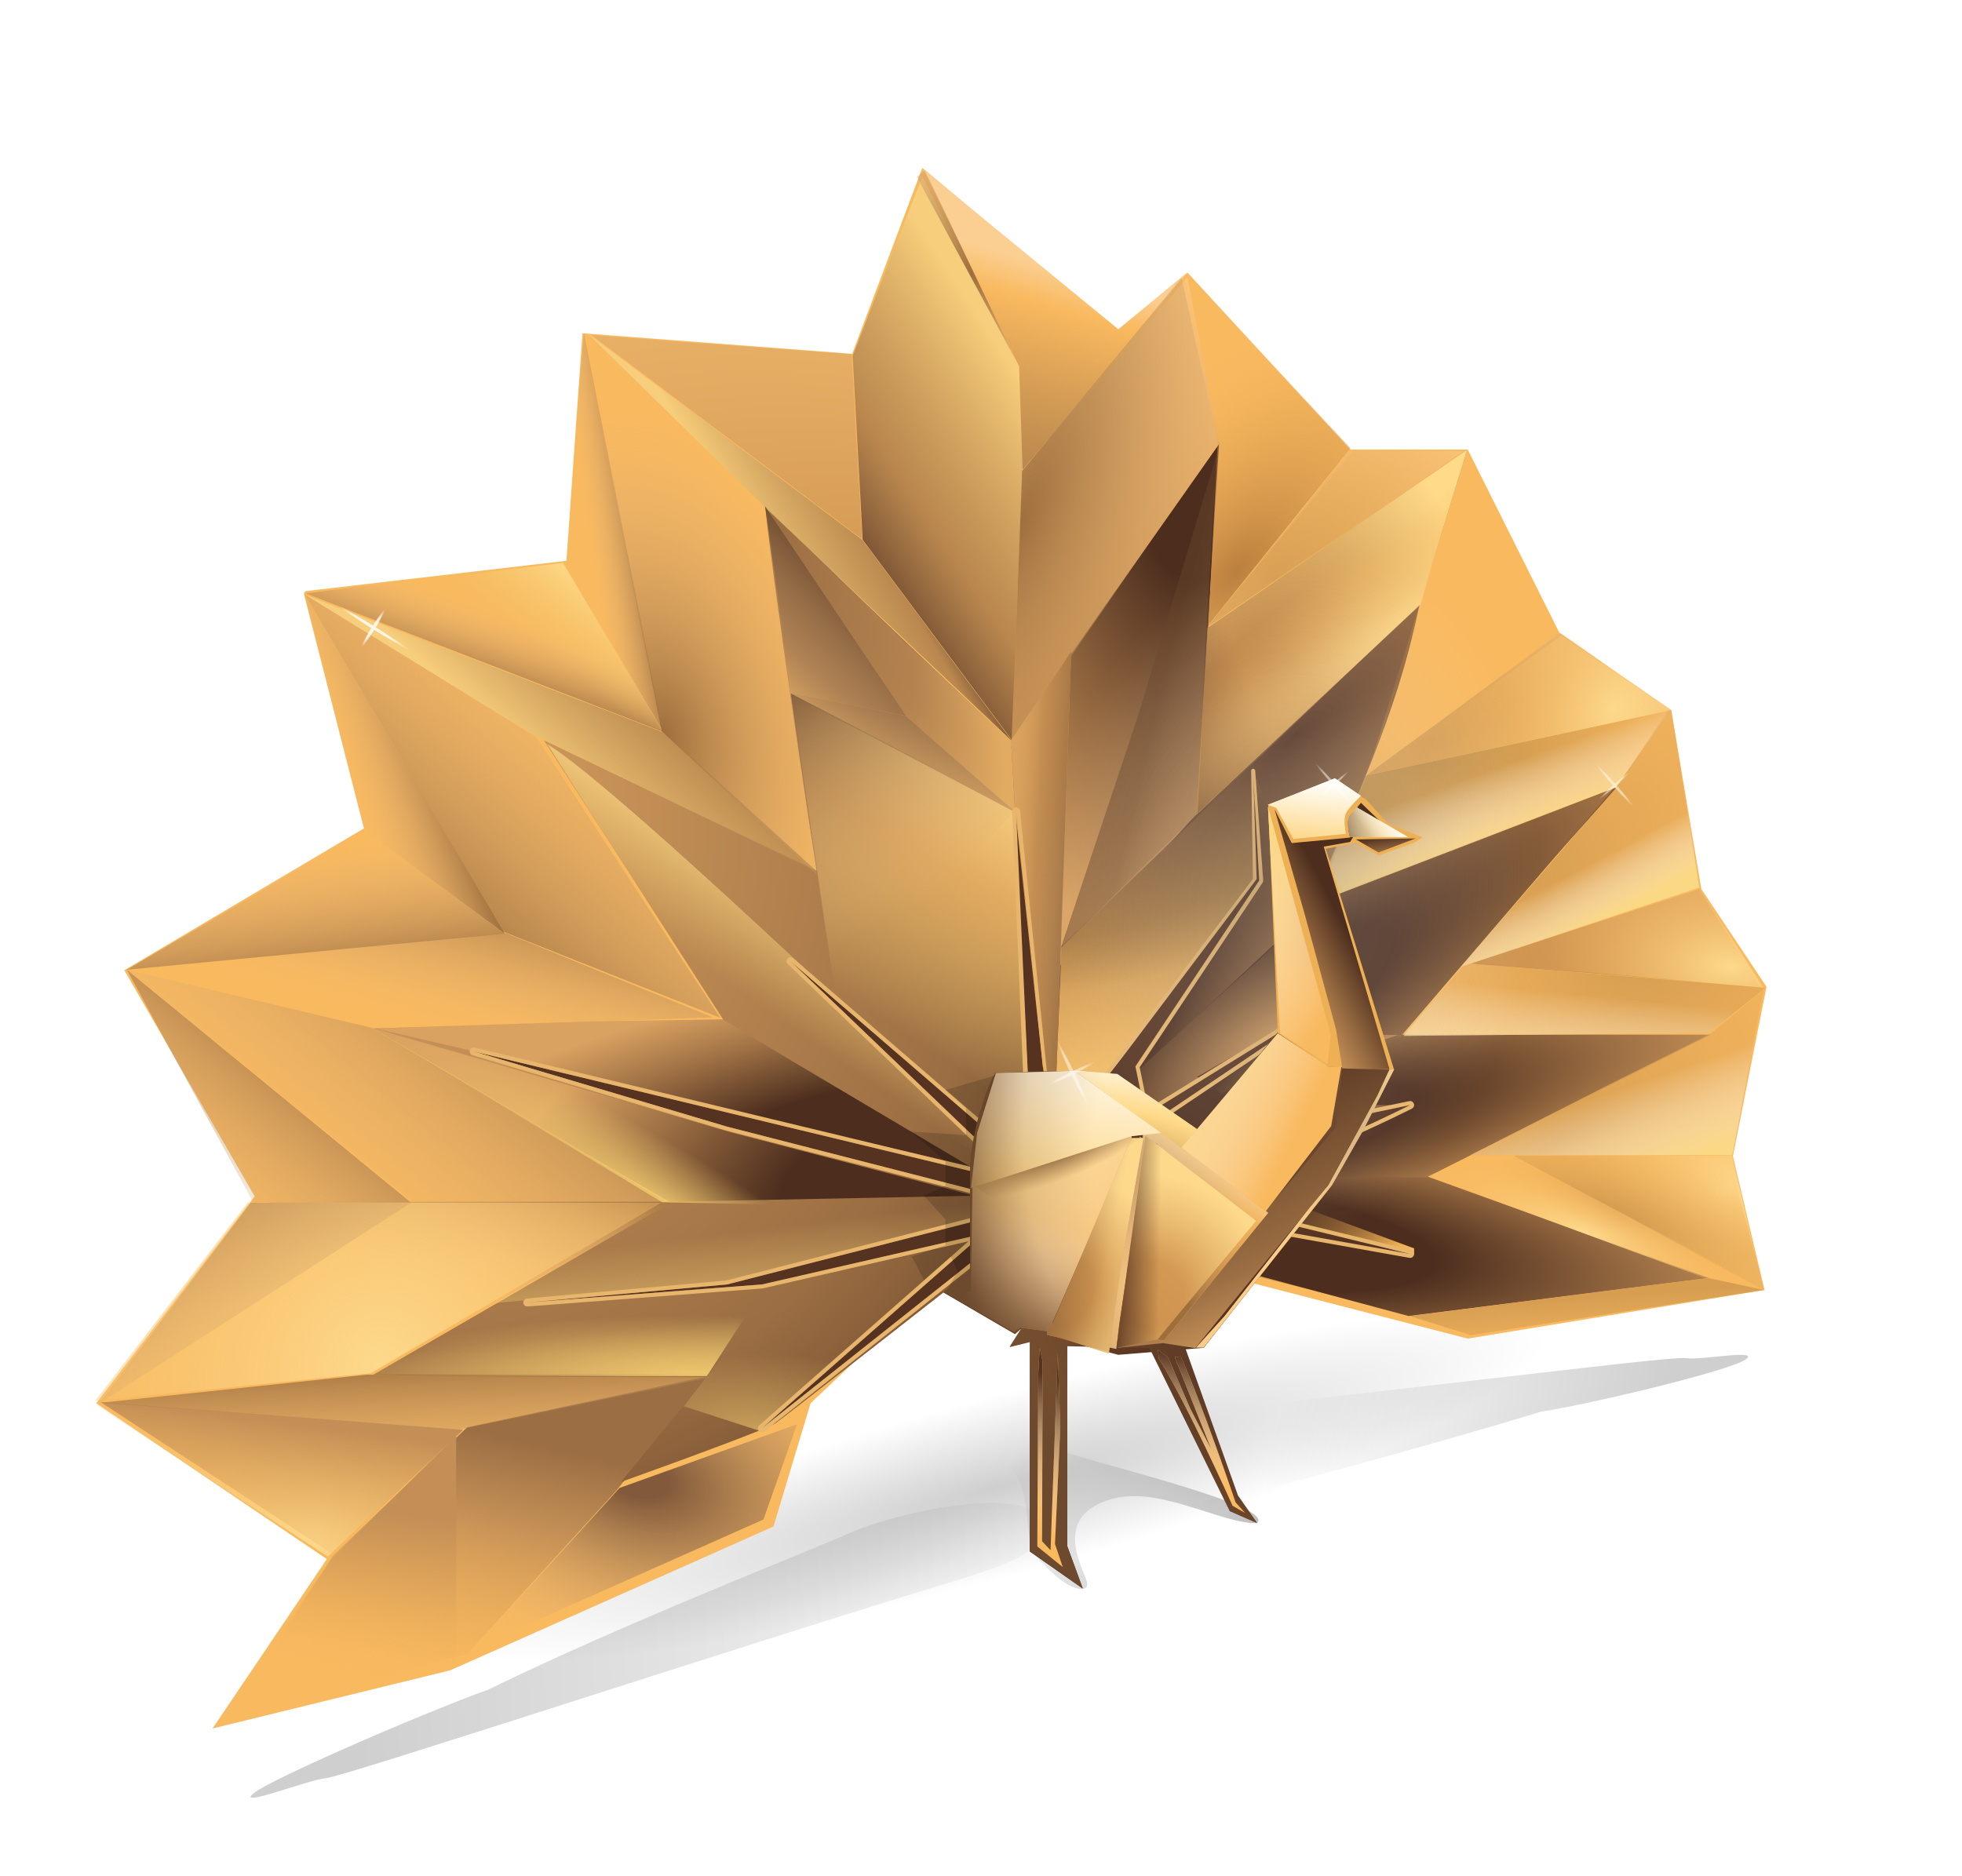 <?xml version="1.0" encoding="utf-8"?>
<svg width="1957" height="1872" viewBox="0 0 1957 1872" fill="none" xmlns="http://www.w3.org/2000/svg">
  <g clip-path="url(#clip0)">
    <g filter="url(#filter0_f)">
      <ellipse cx="969.882" cy="1490.72" rx="844.105" ry="89.033" transform="rotate(-15.415 969.882 1490.72)" fill="url(#paint0_radial)"/>
    </g>
    <g filter="url(#filter1_f)">
      <path d="M1253.5 1519.71C1275.01 1502.93 1091.01 1459.49 1060.75 1448.21C1045 1412 970.5 1409.5 952 1409.5C889.5 1409.5 975 1452.32 1001.5 1462C1030.85 1472.71 1020.75 1535.9 1031.5 1549.5C1060.75 1586.5 1084.5 1591 1084.5 1580.5C1084.5 1570 1046 1516.13 1105.5 1496.5C1154 1480.5 1215.5 1519.71 1253.5 1519.71Z" fill="url(#paint1_diamond)"/>
    </g>
    <g filter="url(#filter2_f)">
      <path d="M325.085 1774.1C307.907 1775.47 235.621 1804.06 252.565 1789.48C269.51 1774.9 428.498 1706.54 486.823 1685.81C625.511 1618.03 806.804 1547.84 846.181 1530.02C895.402 1507.74 1027.11 1480.74 1039.49 1517.9C1049.38 1547.58 997.892 1563.3 948.493 1578.38L948.292 1578.44C721.3 1647.74 342.263 1772.73 325.085 1774.1Z" fill="url(#paint2_linear)"/>
    </g>
    <g filter="url(#filter3_f)">
      <path d="M1681.13 1354.96C1694.87 1357.71 1757.09 1345.26 1740.98 1356.46C1724.86 1367.66 1586.95 1400.79 1537.2 1408.38C1415.32 1445.84 1245.64 1490.12 1211.31 1499.27C1168.4 1510.7 1093.48 1493.21 1071.32 1450.23C1055.81 1420.16 1090.78 1417.89 1132.49 1414.07C1323.9 1396.52 1667.4 1352.22 1681.13 1354.96Z" fill="url(#paint3_linear)"/>
    </g>
    <path d="M1760 1287L1464 1335.5L1091.5 1239.5L1026.5 1193.5L808.5 1400L771.5 1523L449 1666.5L212 1724.5L326 1555.5L96 1400L254 1193.5L124 968L363 826.5L303.351 593.327C302.901 591.567 304.106 589.813 305.911 589.604L565 559.5L581 332.5L850 353L920 167.5L1117 332.5L1184.5 272L1347 448.5H1464L1555.5 631.5L1667 708.5L1697 887L1762 984.5L1728.5 1153.5L1760 1287Z" fill="#F9B95F"/>
    <path d="M502 929.5L304 593L535 735.5L718.5 1015.5L502 929.5Z" fill="url(#paint4_linear)"/>
    <path d="M379.201 1026.5L711 1015L504.701 931C383.867 942.667 140.501 966.4 133.701 968C126.901 969.6 294.534 1007.67 379.201 1026.5Z" fill="url(#paint5_linear)"/>
    <path d="M618 1484.5L795 1421L761.5 1516L472.5 1644.5L618 1484.5Z" fill="url(#paint6_diamond)"/>
    <path d="M229 1714.5L466 1650L614.5 1487.5L660.25 1430.25L706 1373L466 1424L332 1552L229 1714.5Z" fill="url(#paint7_linear)"/>
    <path d="M327 1553L458 1429.5L96.5 1402L327 1553Z" fill="url(#paint8_diamond)"/>
    <path d="M331 1550L462 1426.5L100.5 1399L331 1550Z" fill="url(#paint9_linear)"/>
    <path d="M409.5 1199.5H252.5L126.5 967.5L409.5 1199.5Z" fill="url(#paint10_linear)"/>
    <path d="M126.5 967.5L413 1200H666L371 1025.5L126.5 967.5Z" fill="url(#paint11_linear)"/>
    <path d="M113 1393L269.5 1199H679L379 1370.5L113 1393Z" fill="url(#paint12_linear)"/>
    <path d="M1082.5 618L1214.5 442.5L1196 812L1417.5 598L1316.5 897L1613.5 785L1391.5 1032.5H1704L1423 1174.5L1704 1275L1401.5 1310L1176 1254.5C1131.56 1219.57 1043.77 1151.81 1042.49 1155.75C1042.55 1156.14 1042.56 1156.23 1042.5 1156C1042.47 1155.9 1042.47 1155.81 1042.49 1155.75C1040.85 1145.26 997.674 917.316 975.5 800.5L1082.5 618Z" fill="url(#paint13_radial)"/>
    <path d="M773.5 1420C781.5 1414.4 949.5 1283 1032.5 1218L1007 738.5C926.333 663.333 768 510.6 764 505C760 499.4 795 744.667 814.5 868.5L542.5 738.5L721.5 1017.5L372.5 1026L669.5 1199.5L372.5 1371.5C476.5 1374.33 705 1374 705 1374C705 1374 654 1436 619.5 1478.5C667.5 1461.33 765.5 1425.6 773.5 1420Z" fill="url(#paint14_diamond)"/>
    <path d="M1405 1313L1176 1251.5L1159 1173H1421.5L1704 1275L1405 1313Z" fill="url(#paint15_diamond)"/>
    <path d="M1423 1174.5L1156 1174.5L1141 1102.5L1393 1032.27L1706.37 1032.27L1423 1174.5Z" fill="url(#paint16_diamond)"/>
    <path d="M1397 1034.23L1137.5 1116L1122.5 1057.5L1313 900.5L1609.5 787L1397 1034.23Z" fill="url(#paint17_diamond)"/>
    <path d="M1312.5 903L1040.5 1158L1040.5 950.5L1186.57 819.3L1416.5 601L1369.5 754L1312.5 903Z" fill="url(#paint18_diamond)"/>
    <path d="M1193 812.5L1023 1001.5L1017.5 885.5L1008.5 737L1216 442L1193 812.5Z" fill="url(#paint19_diamond)"/>
    <path d="M1136 1067L1148 1118L1346 986.5L1283.86 953.5L1311.5 902L1283.86 932L1209.93 999.5L1136 1067Z" fill="url(#paint20_diamond)"/>
    <path d="M1194 1074.5L1218 1090.5L1395 1032.5H1321L1349.5 984.5L1194 1074.5Z" fill="url(#paint21_diamond)"/>
    <path d="M1149 1124.5V1152.5L1409.5 1102.5H1305L1220 1094.5L1149 1124.5Z" fill="url(#paint22_diamond)"/>
    <path d="M1234 1207L1410.5 1252V1245.5L1220 1175L1162 1189L1234 1207Z" fill="url(#paint23_radial)"/>
    <path d="M1009.5 740.5L912.5 707.5L982 809L1009.5 740.5Z" fill="url(#paint24_linear)"/>
    <path d="M896.5 635L764 505.5L788.5 692.5L1012.5 810L1008.5 739.5L896.5 635Z" fill="url(#paint25_diamond)"/>
    <path d="M1018.5 471L1184.5 271.5L1115.5 328.5L921 169L1016.5 366L1018.5 471Z" fill="url(#paint26_linear)"/>
    <path d="M528 731L815.5 870L662.5 731L305.5 594L528 731Z" fill="url(#paint27_linear)"/>
    <path d="M661 729.5L582.5 332.5L562 559L661 729.5Z" fill="url(#paint28_linear)"/>
    <path d="M562.5 559.5L305 592L661 730L562.5 559.5Z" fill="url(#paint29_linear)"/>
    <path d="M1251.5 876.5V761L1059 944.5L1050.5 1141L1113.5 1062.5L1251.5 876.5Z" fill="url(#paint30_radial)"/>
    <path d="M1460 450L1204.5 625.5L1346 450H1460Z" fill="url(#paint31_radial)"/>
    <path d="M1020 468.5L1184.5 276.5L1216 443L1008.5 737.5L1020 468.5Z" fill="url(#paint32_radial)"/>
    <path d="M860 538L590.5 334.5L849.5 353.5L860 538Z" fill="url(#paint33_radial)"/>
    <path d="M1360.5 775.5L1555.5 631.5L1665.5 708.5L1360.5 775.5Z" fill="url(#paint34_radial)"/>
    <path d="M1466 961.5L1695 887L1755.5 984.5L1466 961.5Z" fill="url(#paint35_radial)"/>
    <path d="M920 176L850.5 355L860.5 538.5L1009 738L1020 468L1016.5 365.5L920 176Z" fill="url(#paint36_linear)"/>
    <path d="M789.5 693L1012.5 810L1029.5 1180L994.5 1154.5L833.5 994.5L789.5 693Z" fill="url(#paint37_linear)"/>
    <path d="M561.5 561.5L306.5 593L661 729L561.5 561.5Z" fill="url(#paint38_linear)"/>
    <path d="M364 828.5L503.5 931.5L126.5 967.5L364 828.5Z" fill="url(#paint39_linear)"/>
    <path d="M364 828.5L503.5 931.5L304 593.5L364 828.5Z" fill="url(#paint40_linear)"/>
    <path d="M763.5 512.5L582 338L660 729.5L814.5 872.5L763.5 512.5Z" fill="url(#paint41_diamond)"/>
    <path d="M546 742.5C600.333 775.833 783.5 948.8 787.5 952C862.333 1022.83 1007.3 1169.2 1008.5 1172C1009.7 1174.8 876.333 1142.17 809.5 1125.5L722.5 1021.5L546 742.5Z" fill="url(#paint42_linear)"/>
    <path d="M1019.5 470L1178.5 277L1215 442.5L1009.5 740L1019.5 470Z" fill="url(#paint43_diamond)"/>
    <path d="M1474.5 960L1694 884L1759 985.5L1474.5 960Z" fill="url(#paint44_diamond)"/>
    <path d="M1512 1153H1727.5L1759 1286.5L1512 1153Z" fill="url(#paint45_diamond)"/>
    <path d="M1509.5 1153H1724L1760 1287.5L1509.5 1153Z" fill="url(#paint46_diamond)"/>
    <path d="M1462.5 449.5L1205.5 624.5L1350 449.5L1462.5 449.5Z" fill="url(#paint47_diamond)"/>
    <path d="M1347.03 447L1205.5 623.5L1214.53 441L1185.03 273L1347.03 447Z" fill="url(#paint48_diamond)"/>
    <path d="M1362.5 774.5L1557.5 634L1667 708.5L1362.5 774.5Z" fill="url(#paint49_diamond)"/>
    <path d="M1362.5 774.5L1557.5 631.5L1666.5 708L1362.5 774.5Z" fill="url(#paint50_diamond)"/>
    <path d="M1363.21 774.111L1306.71 902.872L1612 786L1666 709L1363.21 774.111Z" fill="url(#paint51_diamond)"/>
    <path d="M764.5 507.5L585.5 332L860.5 539L1010 740L764.5 507.5Z" fill="url(#paint52_linear)"/>
    <path d="M1362 774.5L1308.5 902L1612 785.5L1666.5 708.5L1362 774.5Z" fill="url(#paint53_diamond)"/>
    <path d="M1362 774.5L1308.5 902L1612 785.5L1666.5 708.5L1362 774.5Z" fill="url(#paint54_linear)"/>
    <path d="M1204.5 626.5L1194.5 811.5L1416 603L1463.5 448.5L1204.5 626.5Z" fill="#BA7E3D"/>
    <path d="M1204.5 626.5L1194.5 811.5L1416 603L1463.5 448.5L1204.5 626.5Z" fill="url(#paint55_radial)"/>
    <path d="M1204.5 626.5L1194.5 811.5L1416 603L1463.5 448.5L1204.5 626.5Z" fill="url(#paint56_linear)"/>
    <path d="M1012.5 358L914.5 176.5L922.5 170L1012.5 358Z" fill="url(#paint57_diamond)"/>
    <path d="M95 1397.5L247 1200H659.5L370 1370L95 1397.5Z" fill="url(#paint58_diamond)"/>
    <path d="M750.5 1301H594.5H493L373 1371H706.5L750.5 1301Z" fill="url(#paint59_linear)"/>
    <path d="M791.5 1059.5L967 1163.5L374 1026L590.5 1019L721 1017L791.5 1059.5Z" fill="url(#paint60_diamond)"/>
    <path d="M972 1193L730 1130L373 1026L577.5 1147L667.5 1199L972 1193Z" fill="url(#paint61_diamond)"/>
    <path d="M966.5 1205.5V1193L373 1026L660.5 1199.5L966.5 1205.5Z" fill="url(#paint62_radial)"/>
    <path d="M762 1285.5L488 1305.5L371 1372.86L592.814 1372.87L705 1372.87L762 1285.5Z" fill="url(#paint63_radial)"/>
    <path d="M842.501 1347L755.5 1308.5L682.001 1403L757.5 1427.5L842.501 1347Z" fill="url(#paint64_radial)"/>
    <path d="M100.5 1399.5L456.5 1426.5L711.5 1373.5L366 1371.5L100.5 1399.5Z" fill="url(#paint65_linear)"/>
    <path d="M729 1278.5L1013 1205.5L810 1175.5L675 1192L494 1300L729 1278.5Z" fill="url(#paint66_linear)"/>
    <path d="M1513.5 1155.5L1426.5 1173.5L1703 1275.5L1754 1284.5L1513.5 1155.5Z" fill="url(#paint67_diamond)"/>
    <path d="M1511 1154L1422.5 1172.5L1699 1274.5L1757.5 1284L1511 1154Z" fill="url(#paint68_diamond)"/>
    <path d="M1461.5 961L1400 1033.5L1704.5 1030.5L1761 985.5L1461.5 961Z" fill="url(#paint69_diamond)"/>
    <path d="M1461.5 961L1400 1033.5L1704.5 1030.5L1761 985.5L1461.5 961Z" fill="url(#paint70_linear)"/>
    <path d="M1406.5 1313.08L1467 1332.08L1759.5 1287L1703.5 1275L1406.5 1313.08Z" fill="url(#paint71_linear)"/>
    <path d="M1728 1152.52L1759 987.5L1706.5 1031.12L1603 1083.12L1466.5 1152.52L1728 1152.52Z" fill="url(#paint72_diamond)"/>
    <path d="M1728 1152.52L1759 987.5L1706.5 1031.12L1603 1083.12L1466.5 1152.52L1728 1152.52Z" fill="url(#paint73_linear)"/>
    <path d="M1249.5 876.5L1249 767.5L1310 905C1353.04 787.64 1389.88 726.301 1416 603L1058 944.5L1052 1140.5L1154 1009L1249.5 876.5Z" fill="url(#paint74_radial)"/>
    <path d="M1695 885.5L1667 708.5L1664 709L1612.5 785L1457.5 964.5L1695 885.5Z" fill="url(#paint75_diamond)"/>
    <path d="M1695 885.5L1667 708.5L1664 709L1612.5 785L1457.5 964.5L1695 885.5Z" fill="url(#paint76_linear)"/>
    <path d="M410 1200H250L98.5 1400.5L410 1200Z" fill="url(#paint77_linear)"/>
    <path d="M788.5 691.5L1013 810.5L903.5 714.5L788.5 691.5Z" fill="url(#paint78_linear)"/>
    <path d="M903.5 714L790 691.5L763 505L864 655.5L903.5 714Z" fill="url(#paint79_linear)"/>
    <path d="M455 1432.5V1657L215 1722L331.5 1554.5L455 1432.5Z" fill="url(#paint80_linear)"/>
    <path d="M789 692L1013 808.5L832.5 993.5L789 692Z" fill="url(#paint81_linear)"/>
    <path d="M1008.5 738.5L1012.5 808L1051 1147L1068.5 650L1008.5 738.5Z" fill="#DAA261"/>
    <path d="M1008.5 738.5L1012.5 808L1051 1147L1068.5 650L1008.5 738.5Z" fill="url(#paint82_linear)"/>
    <path d="M1204.5 626.5L1193.5 812.5L1417 603L1461.5 450.5L1204.5 626.5Z" fill="url(#paint83_diamond)"/>
    <path d="M1135.5 713L1214 452.5L1192 814L1058 946L1135.5 713Z" fill="url(#paint84_linear)" fill-opacity="0.5"/>
    <path d="M1406.5 1251L1154 1206L1067.5 1181L760 1425L980.5 1231L760 1281.5L526 1299.5L725 1281.5L1020.5 1206L980.5 1189.5L725 1124L472.5 1049L1020.5 1181L788.5 959L1029.5 1167L1012.5 808L1049 1146L1124 1049L1253 876.5L1249 766.5L1256 878.5L1132.5 1064L1142.5 1112.5L1348 985.5L1142.5 1124V1157.5L1406.5 1102.5C1384.17 1113.67 1333.2 1138 1308 1146C1282.8 1154 1194.83 1178.33 1154 1189.5L1406.5 1251Z" fill="#563320"/>
    <path fill-rule="evenodd" clip-rule="evenodd" d="M1153.3 1209.94C1153.16 1209.91 1153.02 1209.88 1152.89 1209.84L1068.37 1185.42L762.487 1428.13C760.788 1429.48 758.323 1429.23 756.932 1427.57C755.54 1425.9 755.73 1423.43 757.359 1422L966.009 1238.42L760.894 1285.4C760.793 1285.42 760.691 1285.44 760.588 1285.46C760.495 1285.47 760.401 1285.48 760.308 1285.49L526.361 1303.48L526.308 1303.49C524.116 1303.66 522.198 1302.02 522.015 1299.83C521.831 1297.64 523.451 1295.71 525.641 1295.52L525.694 1295.51L724.321 1277.55L1007.84 1205.11L979.235 1193.31L724.008 1127.87C723.959 1127.86 723.91 1127.85 723.862 1127.83L471.362 1052.83C469.283 1052.22 468.075 1050.06 468.638 1047.96C469.201 1045.87 471.33 1044.6 473.438 1045.11L1007.02 1173.64L785.735 961.89C784.168 960.391 784.082 957.915 785.541 956.31C787 954.705 789.472 954.555 791.114 955.972L1024.1 1157.06L1009.54 810.043C1009.24 807.904 1010.7 805.919 1012.83 805.557C1014.96 805.195 1016.99 806.587 1017.42 808.702L1051.18 1136.64L1120.77 1046.64L1249.74 877.016L1248 769C1248.29 766.917 1249.74 767 1249.74 767C1249.74 767 1252 766.897 1252 769L1260 878.5C1260 879.289 1259.77 880.06 1259.33 880.717L1136.76 1064.83L1145.26 1106.09L1345.9 982.098C1347.75 980.952 1350.18 981.5 1351.36 983.331C1352.54 985.161 1352.04 987.6 1350.24 988.817L1146.5 1126.13V1152.58L1405.69 1098.58C1407.65 1098.17 1409.62 1099.29 1410.28 1101.19C1410.94 1103.09 1410.09 1105.18 1408.29 1106.08C1386.01 1117.22 1334.76 1141.7 1309.21 1149.81C1286.68 1156.97 1214.33 1177.08 1169.96 1189.27L1407.45 1247.11C1409.55 1247.62 1410.86 1249.71 1410.41 1251.82C1409.97 1253.94 1407.93 1255.32 1405.8 1254.94L1153.3 1209.94ZM1154 1189.5C1156.49 1188.82 1159.15 1188.09 1161.96 1187.32C1205.31 1175.43 1284.33 1153.51 1308 1146C1328.69 1139.43 1366.75 1121.85 1392.07 1109.59C1397.59 1106.92 1402.5 1104.5 1406.5 1102.5L1142.5 1157.5V1124L1348 985.5L1142.5 1112.5L1132.5 1064L1256 878.5L1250 771.5L1253.46 877.016L1124 1049L1049 1146L1013.5 809.5L1029.5 1167L788.501 959L1020.5 1181L472.501 1049L725.001 1124L980.501 1189.5L1020.5 1206L725.001 1281.5L526.001 1299.5L760.001 1281.5L980.501 1231L760.001 1425L1067.5 1181L1154 1206L1406.5 1251L1154 1189.5Z" fill="#E7B56B"/>
    <ellipse cx="1279.08" cy="898.176" rx="251" ry="351.5" transform="rotate(9.22 1279.08 898.176)" fill="url(#paint85_radial)" fill-opacity="0.33"/>
    <path d="M967.586 1172C967.747 1121.24 991 1073 991 1073C1015.04 1067.11 1113.08 1067.02 1122.33 1076.33C1142.58 1096.69 1019.94 1287.22 1020.12 1323.92L1012.45 1331.1L941 1289.5L967.586 1268.5C967.586 1268.5 967.517 1193.56 967.586 1172Z" fill="#563320"/>
    <path d="M992.457 1070.59L1114 1071L1277 1186.5L1330.37 1179.73L1200.65 1344.7L1115.46 1351.68L1009.01 1323.6L986.509 1297.25L970.425 1172.77L992.457 1070.59Z" fill="#563320"/>
    <path d="M1167.87 1160.07L1274.78 1029.45L1390.5 1067L1329.6 1177.88L1194.67 1336.09L1182.36 1345.2L1234.8 1492.06L1254.01 1519.65L1226.68 1507.71L1146.55 1345L1064.59 1343.09L1064.59 1543L1080 1585L1027.18 1548L1027.18 1338.97L1007.14 1343.95L1141.02 1131.25L1167.87 1160.07Z" fill="url(#paint86_linear)"/>
    <path d="M1375 853.5L1410.85 840.695L1418.94 835.45L1384.79 822.073L1362.49 797.574L1330 778.083L1264.94 802.747L1274.49 1030.57L1323.94 1063.87L1390.53 1067.22L1322.43 846.873L1352.5 840.695L1375 853.5Z" fill="#EEB054"/>
    <path d="M1288.42 841.139L1346.76 835.627C1346.76 835.627 1341.42 818.948 1347.43 812.459C1353.44 805.97 1357.5 801.003 1357.5 801.003L1384.15 826.637L1351.71 819.647L1351.9 831.167L1346.76 840L1320.36 844.656L1385.97 1066.72L1339 1066.72L1332.61 1027.03L1301.38 912.19L1271.35 807.432L1288.42 841.139Z" fill="url(#paint87_linear)"/>
    <path d="M1375 850.5L1352.5 837.5L1412 836.5L1375 850.5Z" fill="url(#paint88_linear)"/>
    <path d="M1404.37 835.086L1346.69 835.085C1346.69 835.085 1344.53 826.728 1344.07 820.747C1343.6 814.765 1353.4 805.472 1353.4 805.472L1404.37 835.086Z" fill="#FDD98C"/>
    <path d="M1404.37 835.086L1346.69 835.085C1346.69 835.085 1344.53 826.728 1344.07 820.747C1343.6 814.765 1353.4 805.472 1353.4 805.472L1404.37 835.086Z" fill="url(#paint89_radial)"/>
    <path d="M1404.37 835.086L1346.69 835.085C1346.69 835.085 1344.53 826.728 1344.07 820.747C1343.6 814.765 1353.4 805.472 1353.4 805.472L1404.37 835.086Z" fill="url(#paint90_linear)"/>
    <path d="M1324.15 1061.9L1276.77 1030.83L1264.72 804.713L1327.4 1032.42L1324.15 1061.9Z" fill="#F9B95F"/>
    <path d="M1324.15 1061.9L1276.77 1030.83L1264.72 804.713L1327.4 1032.42L1324.15 1061.9Z" fill="url(#paint91_diamond)"/>
    <path d="M1324.15 1061.9L1276.77 1030.83L1264.72 804.713L1327.4 1032.42L1324.15 1061.9Z" fill="url(#paint92_linear)"/>
    <path d="M1342.51 811.288C1345.71 804.968 1357.5 794 1357.5 794L1331.5 776.5L1264.5 803L1273 806L1290 837L1342.43 831.926C1342.43 831.926 1339.31 817.608 1342.51 811.288Z" fill="#FDD98C"/>
    <path d="M1342.51 811.288C1345.71 804.968 1357.5 794 1357.5 794L1331.5 776.5L1264.5 803L1273 806L1290 837L1342.43 831.926C1342.43 831.926 1339.31 817.608 1342.51 811.288Z" fill="url(#paint93_linear)"/>
    <path d="M908.499 1129L963.5 1132.5L963.5 1105.5L943 1087.5L996 1072C993 1115.17 986 1207.3 982 1230.5C978 1253.7 1002.67 1305.5 1015.5 1328.5L943 1290L955 1268.5L948.5 1253.5L921.5 1277L909.499 1253.5L943 1242.5L943 1216.5L921.5 1193L943 1183L943 1158.5L908.499 1129Z" fill="black" fill-opacity="0.16"/>
    <path d="M1049.93 1318.8L1127.99 1140.94L1128.91 1132.65L970 1185L968.5 1288.5L943 1288.5L1011.5 1328.76L1017 1324.5L1048.83 1328.76L1049.93 1318.8Z" fill="#F9B95F"/>
    <path d="M1049.93 1318.8L1127.99 1140.94L1128.91 1132.65L970 1185L968.5 1288.5L943 1288.5L1011.5 1328.76L1017 1324.5L1048.83 1328.76L1049.93 1318.8Z" fill="url(#paint94_linear)"/>
    <path d="M1049.93 1318.8L1127.99 1140.94L1128.91 1132.65L970 1185L968.5 1288.5L943 1288.5L1011.5 1328.76L1017 1324.5L1048.83 1328.76L1049.93 1318.8Z" fill="url(#paint95_linear)"/>
    <path d="M1387.52 1067.89L1339 1065.91L1332.51 1124.83L1154 1336.5L1112.5 1345.01L1160 1340L1192.22 1345.01L1324.5 1182.5L1387.52 1067.89Z" fill="url(#paint96_linear)"/>
    <path d="M1161 1337.5L1265 1210L1159 1130L1140 1130L1140 1140.5L1153 1140.5L1196.5 1181L1250.5 1218.5L1154.5 1336.5L1161 1337.5Z" fill="#F9B95F"/>
    <path d="M1161 1337.5L1265 1210L1159 1130L1140 1130L1140 1140.5L1153 1140.5L1196.5 1181L1250.5 1218.5L1154.5 1336.5L1161 1337.5Z" fill="url(#paint97_linear)"/>
    <path d="M1161 1337.5L1265 1210L1159 1130L1140 1130L1140 1140.5L1153 1140.5L1196.5 1181L1250.5 1218.5L1154.5 1336.5L1161 1337.5Z" fill="url(#paint98_linear)"/>
    <path d="M1114.43 1071.43L1193.93 1126.37L1201.18 1131.37L1184.54 1149.69L1071 1068L1114.43 1071.43Z" fill="url(#paint99_radial)"/>
    <path d="M1116.29 1321.31L1143.91 1141.26L1136.94 1133.77L1107.99 1317.04L1090.09 1319.73L1044.55 1324.01L1044.55 1332.01L1113.59 1345.83L1116.29 1321.31Z" fill="#F9B95F"/>
    <path d="M1116.29 1321.31L1143.91 1141.26L1136.94 1133.77L1107.99 1317.04L1090.09 1319.73L1044.55 1324.01L1044.55 1332.01L1113.59 1345.83L1116.29 1321.31Z" fill="url(#paint100_diamond)"/>
    <path d="M1116.29 1321.31L1143.91 1141.26L1136.94 1133.77L1107.99 1317.04L1090.09 1319.73L1044.55 1324.01L1044.55 1332.01L1113.59 1345.83L1116.29 1321.31Z" fill="url(#paint101_linear)"/>
    <g filter="url(#filter4_d)">
      <path d="M1045 1328L1128.5 1131.5L1140.5 1131.5L1120 1248.5C1116.64 1267.17 1106 1346.5 1106 1346.5C1106 1346.5 1050.23 1327.74 1045 1328Z" fill="url(#paint102_radial)"/>
      <path d="M1045 1328L1128.5 1131.5L1140.5 1131.5L1120 1248.5C1116.64 1267.17 1106 1346.5 1106 1346.5C1106 1346.5 1050.23 1327.74 1045 1328Z" fill="url(#paint103_radial)"/>
      <path d="M1045 1328L1128.5 1131.5L1140.5 1131.5L1120 1248.5C1116.64 1267.17 1106 1346.5 1106 1346.5C1106 1346.5 1050.23 1327.74 1045 1328Z" fill="url(#paint104_linear)"/>
    </g>
    <path d="M1390.5 1067L1386 1067L1374 1093L1325 1182.5L1305.5 1206L1221.5 1313L1193 1344.5L1200.5 1344.5L1328.5 1182.5L1359.5 1128L1390.5 1067Z" fill="#F9B95F"/>
    <path d="M1390.5 1067L1386 1067L1374 1093L1325 1182.5L1305.5 1206L1221.5 1313L1193 1344.5L1200.5 1344.5L1328.5 1182.5L1359.5 1128L1390.5 1067Z" fill="url(#paint105_diamond)"/>
    <path d="M1390.5 1067L1386 1067L1374 1093L1325 1182.5L1305.5 1206L1221.5 1313L1193 1344.5L1200.5 1344.5L1328.5 1182.5L1359.5 1128L1390.5 1067Z" fill="url(#paint106_linear)"/>
    <path d="M1125.51 1128.07L973.089 1183.98L990.291 1195.96C1009.89 1195.03 1055.15 1184.66 1080.27 1176C1105.4 1167.35 1133.12 1148.49 1145 1141.5L1158.86 1135.1L1145 1123.5L1125.51 1128.07Z" fill="url(#paint107_radial)"/>
    <path d="M1325 1064L1274.5 1031L1178.5 1145L1262.5 1208.5L1327.79 1123.47L1338 1064L1325 1064Z" fill="#F9B95F"/>
    <path d="M1325 1064L1274.5 1031L1178.5 1145L1262.5 1208.5L1327.79 1123.47L1338 1064L1325 1064Z" fill="url(#paint108_linear)"/>
    <path d="M1071.78 1068.45L993.42 1070.7L974.678 1130.27L968.5 1185.5L1128.24 1133.61L1158.15 1130.27L1071.78 1068.45Z" fill="#FDD98C"/>
    <path d="M1071.78 1068.45L993.42 1070.7L974.678 1130.27L968.5 1185.5L1128.24 1133.61L1158.15 1130.27L1071.78 1068.45Z" fill="url(#paint109_linear)"/>
    <path d="M1018.39 1325.63L1017.94 1325.51L1012.45 1330.65L940.999 1289.05L967.585 1268.05C967.585 1268.05 967.516 1193.11 967.585 1171.55C967.746 1120.8 990.999 1072.55 990.999 1072.55C991.315 1072.48 991.644 1072.4 991.986 1072.32L992.456 1070.14L1007.46 1070.19C1032.86 1067.89 1074.64 1067.75 1100.4 1070.51L1114 1070.55L1118.74 1073.92C1120.41 1074.52 1121.63 1075.17 1122.33 1075.88C1122.69 1076.24 1123.01 1076.66 1123.28 1077.13L1194.24 1127.41L1274.78 1029L1390.5 1066.55L1329.59 1177.43L1327.73 1179.62L1330.37 1179.28L1200.65 1344.26L1182.7 1345.73L1234.79 1491.61L1254.01 1519.2L1226.68 1507.26L1148.52 1348.52L1115.46 1351.23L1084.68 1343.11L1064.59 1342.65L1064.59 1542.55L1080 1584.55L1027.18 1547.55L1027.18 1338.53L1007.14 1343.5L1018.39 1325.63Z" fill="url(#paint110_radial)"/>
    <path d="M1165.2 1354.44L1155.06 1346.68L1155.73 1355.18C1184.43 1401.28 1229.43 1502.35 1229.43 1502.35L1242 1509.5L1232.5 1499C1232.5 1499 1196.15 1392.47 1177.66 1353.47L1171.68 1353.93L1208 1445.5L1187.23 1405.34L1165.2 1354.44Z" fill="#F9B95F"/>
    <path d="M1165.2 1354.44L1155.06 1346.68L1155.73 1355.18C1184.43 1401.28 1229.43 1502.35 1229.43 1502.35L1242 1509.5L1232.5 1499C1232.5 1499 1196.15 1392.47 1177.66 1353.47L1171.68 1353.93L1208 1445.5L1187.23 1405.34L1165.2 1354.44Z" fill="url(#paint111_linear)"/>
    <path d="M1035.64 1370.29L1034.65 1542.87L1060.08 1563.48L1052.31 1540.41L1057.62 1423.78L1055.1 1349.71L1047.88 1546.65L1039.44 1537.71L1039.94 1357.99L1037 1344.69L1035.64 1370.29Z" fill="#F9B95F"/>
    <path d="M1035.64 1370.29L1034.65 1542.87L1060.08 1563.48L1052.31 1540.41L1057.62 1423.78L1055.1 1349.71L1047.88 1546.65L1039.44 1537.71L1039.94 1357.99L1037 1344.69L1035.64 1370.29Z" fill="url(#paint112_linear)"/>
    <path d="M1253 1218L1152.5 1140.5L1142.5 1133.5L1113.5 1345L1154.15 1336.62L1253 1218Z" fill="url(#paint113_radial)"/>
    <path d="M1253 1218L1152.5 1140.5L1142.5 1133.5L1113.5 1345L1154.15 1336.62L1253 1218Z" fill="url(#paint114_radial)"/>
    <path d="M1253 1218L1152.5 1140.5L1142.5 1133.5L1113.5 1345L1154.15 1336.62L1253 1218Z" fill="url(#paint115_linear)"/>
    <g opacity="0.5" filter="url(#filter5_d)">
      <ellipse cx="1610.61" cy="783.535" rx="8.567" ry="27.994" transform="rotate(-41.637 1610.61 783.535)" fill="url(#paint116_diamond)"/>
      <ellipse cx="1610.2" cy="783.898" rx="7.682" ry="19.531" transform="rotate(-131.637 1610.2 783.898)" fill="url(#paint117_diamond)"/>
    </g>
    <g opacity="0.5" filter="url(#filter6_d)">
      <ellipse cx="1330.61" cy="782.535" rx="8.567" ry="27.994" transform="rotate(-41.637 1330.61 782.535)" fill="url(#paint118_diamond)"/>
      <ellipse cx="1330.2" cy="782.898" rx="7.682" ry="19.531" transform="rotate(-131.637 1330.2 782.898)" fill="url(#paint119_diamond)"/>
    </g>
    <g opacity="0.8" filter="url(#filter7_d)">
      <ellipse cx="372.574" cy="626.233" rx="9.523" ry="39.792" transform="rotate(-58.05 372.574 626.233)" fill="url(#paint120_diamond)"/>
      <ellipse cx="372.252" cy="626.749" rx="10.92" ry="21.709" transform="rotate(-148.05 372.252 626.749)" fill="url(#paint121_diamond)"/>
    </g>
    <g opacity="0.5" filter="url(#filter8_d)">
      <ellipse cx="1069.82" cy="1070.51" rx="11.09" ry="36.237" transform="rotate(-25.877 1069.82 1070.51)" fill="url(#paint122_diamond)"/>
      <ellipse cx="1069.18" cy="1070.82" rx="9.944" ry="25.282" transform="rotate(-115.877 1069.18 1070.82)" fill="url(#paint123_diamond)"/>
    </g>
  </g>
  <defs>
    <filter id="filter0_f" x="147.789" y="1242.43" width="1644.18" height="496.57" filterUnits="userSpaceOnUse" color-interpolation-filters="sRGB">
      <feFlood flood-opacity="0" result="BackgroundImageFix"/>
      <feBlend mode="normal" in="SourceGraphic" in2="BackgroundImageFix" result="shape"/>
      <feGaussianBlur stdDeviation="4" result="effect1_foregroundBlur"/>
    </filter>
    <filter id="filter1_f" x="921.624" y="1401.5" width="341.62" height="191.928" filterUnits="userSpaceOnUse" color-interpolation-filters="sRGB">
      <feFlood flood-opacity="0" result="BackgroundImageFix"/>
      <feBlend mode="normal" in="SourceGraphic" in2="BackgroundImageFix" result="shape"/>
      <feGaussianBlur stdDeviation="4" result="effect1_foregroundBlur"/>
    </filter>
    <filter id="filter2_f" x="242.012" y="1491.5" width="806.71" height="310.114" filterUnits="userSpaceOnUse" color-interpolation-filters="sRGB">
      <feFlood flood-opacity="0" result="BackgroundImageFix"/>
      <feBlend mode="normal" in="SourceGraphic" in2="BackgroundImageFix" result="shape"/>
      <feGaussianBlur stdDeviation="4" result="effect1_foregroundBlur"/>
    </filter>
    <filter id="filter3_f" x="1059.57" y="1343.7" width="692.055" height="166.982" filterUnits="userSpaceOnUse" color-interpolation-filters="sRGB">
      <feFlood flood-opacity="0" result="BackgroundImageFix"/>
      <feBlend mode="normal" in="SourceGraphic" in2="BackgroundImageFix" result="shape"/>
      <feGaussianBlur stdDeviation="4" result="effect1_foregroundBlur"/>
    </filter>
    <filter id="filter4_d" x="1041" y="1131.5" width="103.5" height="223" filterUnits="userSpaceOnUse" color-interpolation-filters="sRGB">
      <feFlood flood-opacity="0" result="BackgroundImageFix"/>
      <feColorMatrix in="SourceAlpha" type="matrix" values="0 0 0 0 0 0 0 0 0 0 0 0 0 0 0 0 0 0 127 0"/>
      <feOffset dy="4"/>
      <feGaussianBlur stdDeviation="2"/>
      <feColorMatrix type="matrix" values="0 0 0 0 0 0 0 0 0 0 0 0 0 0 0 0 0 0 0.25 0"/>
      <feBlend mode="normal" in2="BackgroundImageFix" result="effect1_dropShadow"/>
      <feBlend mode="normal" in="SourceGraphic" in2="effect1_dropShadow" result="shape"/>
    </filter>
    <filter id="filter5_d" x="1576.6" y="747.921" width="68.005" height="71.228" filterUnits="userSpaceOnUse" color-interpolation-filters="sRGB">
      <feFlood flood-opacity="0" result="BackgroundImageFix"/>
      <feColorMatrix in="SourceAlpha" type="matrix" values="0 0 0 0 0 0 0 0 0 0 0 0 0 0 0 0 0 0 127 0"/>
      <feOffset/>
      <feGaussianBlur stdDeviation="4.5"/>
      <feColorMatrix type="matrix" values="0 0 0 0 1 0 0 0 0 1 0 0 0 0 1 0 0 0 1 0"/>
      <feBlend mode="normal" in2="BackgroundImageFix" result="effect1_dropShadow"/>
      <feBlend mode="normal" in="SourceGraphic" in2="effect1_dropShadow" result="shape"/>
    </filter>
    <filter id="filter6_d" x="1296.6" y="746.921" width="68.005" height="71.228" filterUnits="userSpaceOnUse" color-interpolation-filters="sRGB">
      <feFlood flood-opacity="0" result="BackgroundImageFix"/>
      <feColorMatrix in="SourceAlpha" type="matrix" values="0 0 0 0 0 0 0 0 0 0 0 0 0 0 0 0 0 0 127 0"/>
      <feOffset/>
      <feGaussianBlur stdDeviation="4.5"/>
      <feColorMatrix type="matrix" values="0 0 0 0 1 0 0 0 0 1 0 0 0 0 1 0 0 0 1 0"/>
      <feBlend mode="normal" in2="BackgroundImageFix" result="effect1_dropShadow"/>
      <feBlend mode="normal" in="SourceGraphic" in2="effect1_dropShadow" result="shape"/>
    </filter>
    <filter id="filter7_d" x="329.432" y="594.673" width="86.285" height="63.121" filterUnits="userSpaceOnUse" color-interpolation-filters="sRGB">
      <feFlood flood-opacity="0" result="BackgroundImageFix"/>
      <feColorMatrix in="SourceAlpha" type="matrix" values="0 0 0 0 0 0 0 0 0 0 0 0 0 0 0 0 0 0 127 0"/>
      <feOffset/>
      <feGaussianBlur stdDeviation="4.5"/>
      <feColorMatrix type="matrix" values="0 0 0 0 1 0 0 0 0 1 0 0 0 0 1 0 0 0 1 0"/>
      <feBlend mode="normal" in2="BackgroundImageFix" result="effect1_dropShadow"/>
      <feBlend mode="normal" in="SourceGraphic" in2="effect1_dropShadow" result="shape"/>
    </filter>
    <filter id="filter8_d" x="1033.09" y="1024.07" width="72.174" height="92.889" filterUnits="userSpaceOnUse" color-interpolation-filters="sRGB">
      <feFlood flood-opacity="0" result="BackgroundImageFix"/>
      <feColorMatrix in="SourceAlpha" type="matrix" values="0 0 0 0 0 0 0 0 0 0 0 0 0 0 0 0 0 0 127 0"/>
      <feOffset/>
      <feGaussianBlur stdDeviation="4.5"/>
      <feColorMatrix type="matrix" values="0 0 0 0 1 0 0 0 0 1 0 0 0 0 1 0 0 0 1 0"/>
      <feBlend mode="normal" in2="BackgroundImageFix" result="effect1_dropShadow"/>
      <feBlend mode="normal" in="SourceGraphic" in2="effect1_dropShadow" result="shape"/>
    </filter>
    <radialGradient id="paint0_radial" cx="0" cy="0" r="1" gradientUnits="userSpaceOnUse" gradientTransform="translate(994.119 1490.72) rotate(180) scale(566.952 89.033)">
      <stop stop-opacity="0.19"/>
      <stop offset="1" stop-opacity="0"/>
    </radialGradient>
    <radialGradient id="paint1_diamond" cx="0" cy="0" r="1" gradientUnits="userSpaceOnUse" gradientTransform="translate(980 1383) rotate(23.549) scale(365.433 549.682)">
      <stop offset="0.185" stop-opacity="0"/>
      <stop offset="0.958" stop-opacity="0.3"/>
    </radialGradient>
    <linearGradient id="paint2_linear" x1="1166.87" y1="1455.36" x2="299.908" y2="1507.28" gradientUnits="userSpaceOnUse">
      <stop offset="0.042" stop-opacity="0"/>
      <stop offset="0.958" stop-opacity="0.19"/>
    </linearGradient>
    <linearGradient id="paint3_linear" x1="1257.23" y1="1402.37" x2="1661.94" y2="1484.66" gradientUnits="userSpaceOnUse">
      <stop offset="0.042" stop-opacity="0"/>
      <stop offset="0.958" stop-opacity="0.19"/>
    </linearGradient>
    <linearGradient id="paint4_linear" x1="384.5" y1="898.5" x2="597" y2="658" gradientUnits="userSpaceOnUse">
      <stop stop-color="#9E6E3D"/>
      <stop offset="0.929" stop-color="#E1B57F" stop-opacity="0"/>
    </linearGradient>
    <linearGradient id="paint5_linear" x1="428.5" y1="858.5" x2="387.212" y2="1020.61" gradientUnits="userSpaceOnUse">
      <stop stop-color="#9E6E3D"/>
      <stop offset="0.918" stop-color="#E1B57F" stop-opacity="0"/>
    </linearGradient>
    <radialGradient id="paint6_diamond" cx="0" cy="0" r="1" gradientUnits="userSpaceOnUse" gradientTransform="translate(633.5 1473) rotate(16.599) scale(602.091 343.454)">
      <stop offset="0.058" stop-color="#825A3B"/>
      <stop offset="0.56" stop-color="#E1B57F" stop-opacity="0"/>
    </radialGradient>
    <linearGradient id="paint7_linear" x1="490.884" y1="1430.1" x2="417.503" y2="1756.06" gradientUnits="userSpaceOnUse">
      <stop stop-color="#9B6E43"/>
      <stop offset="0.244" stop-color="#C38F56"/>
      <stop offset="0.803" stop-color="#F4B55C" stop-opacity="0"/>
    </linearGradient>
    <radialGradient id="paint8_diamond" cx="0" cy="0" r="1" gradientUnits="userSpaceOnUse" gradientTransform="translate(314.5 1531) rotate(-148.847) scale(338.283 346.15)">
      <stop stop-color="#FDD98C"/>
      <stop offset="0.987" stop-color="#F4B55C" stop-opacity="0"/>
    </radialGradient>
    <linearGradient id="paint9_linear" x1="301.5" y1="1422" x2="281.5" y2="1573.5" gradientUnits="userSpaceOnUse">
      <stop stop-color="#C38F56"/>
      <stop offset="0.987" stop-color="#F4B55C" stop-opacity="0"/>
    </linearGradient>
    <linearGradient id="paint10_linear" x1="294" y1="1017.5" x2="146.773" y2="1208.24" gradientUnits="userSpaceOnUse">
      <stop stop-color="#9E6E3D"/>
      <stop offset="0.918" stop-color="#E1B57F" stop-opacity="0"/>
    </linearGradient>
    <linearGradient id="paint11_linear" x1="430" y1="879" x2="217.14" y2="1140.99" gradientUnits="userSpaceOnUse">
      <stop stop-color="#9E6E3D"/>
      <stop offset="0.918" stop-color="#E1B57F" stop-opacity="0"/>
    </linearGradient>
    <linearGradient id="paint12_linear" x1="536" y1="1154" x2="493.5" y2="1321.5" gradientUnits="userSpaceOnUse">
      <stop stop-color="#9E6E3D"/>
      <stop offset="0.918" stop-color="#E1B57F" stop-opacity="0"/>
    </linearGradient>
    <radialGradient id="paint13_radial" cx="0" cy="0" r="1" gradientUnits="userSpaceOnUse" gradientTransform="translate(1057.5 1206.5) rotate(-58.588) scale(701.279 522.085)">
      <stop offset="0.024" stop-color="#FDD98C"/>
      <stop offset="0.319" stop-color="#EEB054"/>
      <stop offset="0.572" stop-color="#B78134"/>
      <stop offset="0.996" stop-color="#82562D"/>
    </radialGradient>
    <radialGradient id="paint14_diamond" cx="0" cy="0" r="1" gradientUnits="userSpaceOnUse" gradientTransform="translate(420.304 824.869) rotate(-90.069) scale(960.767 906.995)">
      <stop stop-color="#DAA261"/>
      <stop offset="0.636" stop-color="#9B6E43"/>
      <stop offset="1" stop-color="#4D2E1E"/>
    </radialGradient>
    <radialGradient id="paint15_diamond" cx="0" cy="0" r="1" gradientUnits="userSpaceOnUse" gradientTransform="translate(1191.35 1231.27) rotate(-83.477) scale(142.194 654.291)">
      <stop offset="0.37" stop-color="#4D2E1E"/>
      <stop offset="0.693" stop-color="#9B6E43"/>
      <stop offset="0.99" stop-color="#DAA261"/>
    </radialGradient>
    <radialGradient id="paint16_diamond" cx="0" cy="0" r="1" gradientUnits="userSpaceOnUse" gradientTransform="translate(1184.5 1148) rotate(-103.149) scale(125.285 626.879)">
      <stop offset="0.37" stop-color="#4D2E1E"/>
      <stop offset="0.693" stop-color="#9B6E43"/>
      <stop offset="0.99" stop-color="#DAA261"/>
    </radialGradient>
    <radialGradient id="paint17_diamond" cx="0" cy="0" r="1" gradientUnits="userSpaceOnUse" gradientTransform="translate(1155 1078.5) rotate(-122.268) scale(162.022 745.032)">
      <stop offset="0.37" stop-color="#4D2E1E"/>
      <stop offset="0.693" stop-color="#9B6E43"/>
      <stop offset="0.99" stop-color="#DAA261"/>
    </radialGradient>
    <radialGradient id="paint18_diamond" cx="0" cy="0" r="1" gradientUnits="userSpaceOnUse" gradientTransform="translate(1037.33 1106.75) rotate(-144.516) scale(177.918 742.033)">
      <stop offset="0.37" stop-color="#4D2E1E"/>
      <stop offset="0.693" stop-color="#9B6E43"/>
      <stop offset="0.99" stop-color="#DAA261"/>
    </radialGradient>
    <radialGradient id="paint19_diamond" cx="0" cy="0" r="1" gradientUnits="userSpaceOnUse" gradientTransform="translate(1252 378) rotate(-160.63) scale(271.36 568.921)">
      <stop offset="0.064" stop-color="#4D2E1E"/>
      <stop offset="0.37" stop-color="#4D2E1E"/>
      <stop offset="0.693" stop-color="#9B6E43"/>
      <stop offset="0.99" stop-color="#DAA261"/>
    </radialGradient>
    <radialGradient id="paint20_diamond" cx="0" cy="0" r="1" gradientUnits="userSpaceOnUse" gradientTransform="translate(1274 1043) rotate(-127.875) scale(96.915 213.376)">
      <stop stop-color="#DAA261"/>
      <stop offset="1" stop-color="#4D2E1E"/>
    </radialGradient>
    <radialGradient id="paint21_diamond" cx="0" cy="0" r="1" gradientUnits="userSpaceOnUse" gradientTransform="translate(1354 1075) rotate(-127.875) scale(96.915 213.376)">
      <stop stop-color="#DAA261"/>
      <stop offset="1" stop-color="#4D2E1E"/>
    </radialGradient>
    <radialGradient id="paint22_diamond" cx="0" cy="0" r="1" gradientUnits="userSpaceOnUse" gradientTransform="translate(1324 1152) rotate(-100.739) scale(118.068 213.729)">
      <stop stop-color="#DAA261"/>
      <stop offset="0.702" stop-color="#4D2E1E"/>
    </radialGradient>
    <radialGradient id="paint23_radial" cx="0" cy="0" r="1" gradientUnits="userSpaceOnUse" gradientTransform="translate(1232 1242) rotate(48.08) scale(157.913 567.565)">
      <stop stop-color="#82562D" stop-opacity="0"/>
      <stop offset="0.728" stop-color="#EEB054"/>
      <stop offset="1" stop-color="#FDD98C"/>
    </radialGradient>
    <linearGradient id="paint24_linear" x1="907.5" y1="758" x2="1047.5" y2="709" gradientUnits="userSpaceOnUse">
      <stop offset="0.286" stop-color="#66442A"/>
      <stop offset="0.979" stop-color="#E1B57F" stop-opacity="0"/>
    </linearGradient>
    <radialGradient id="paint25_diamond" cx="0" cy="0" r="1" gradientUnits="userSpaceOnUse" gradientTransform="translate(748 494) rotate(53.715) scale(441.023 118.155)">
      <stop offset="0.078" stop-color="#9B6E43"/>
      <stop offset="0.593" stop-color="#B3824F"/>
      <stop offset="0.92" stop-color="#E2AB62"/>
    </radialGradient>
    <linearGradient id="paint26_linear" x1="995" y1="502.5" x2="1064.27" y2="263.293" gradientUnits="userSpaceOnUse">
      <stop stop-color="#734D32"/>
      <stop offset="0.164" stop-color="#AB7C4A" stop-opacity="0.809"/>
      <stop offset="0.818" stop-color="#F9B95F"/>
      <stop offset="0.974" stop-color="#FBCF92"/>
    </linearGradient>
    <linearGradient id="paint27_linear" x1="707.5" y1="710" x2="579.12" y2="851.819" gradientUnits="userSpaceOnUse">
      <stop stop-color="#734D32"/>
      <stop offset="0.164" stop-color="#AB7C4A" stop-opacity="0.809"/>
      <stop offset="0.818" stop-color="#F7CE7B"/>
    </linearGradient>
    <linearGradient id="paint28_linear" x1="646" y1="555.5" x2="492" y2="578.5" gradientUnits="userSpaceOnUse">
      <stop stop-color="#9E6E3D"/>
      <stop offset="0.353" stop-color="#E1B57F" stop-opacity="0"/>
    </linearGradient>
    <linearGradient id="paint29_linear" x1="472.5" y1="679.5" x2="521.5" y2="536.5" gradientUnits="userSpaceOnUse">
      <stop stop-color="#9E6E3D"/>
      <stop offset="0.478" stop-color="#E1B57F" stop-opacity="0"/>
    </linearGradient>
    <radialGradient id="paint30_radial" cx="0" cy="0" r="1" gradientUnits="userSpaceOnUse" gradientTransform="translate(1046 789) rotate(83.7) scale(473.862 837.9)">
      <stop offset="0.031" stop-color="#82562D"/>
      <stop offset="0.314" stop-color="#B78134"/>
      <stop offset="0.426" stop-color="#EEB054"/>
      <stop offset="1" stop-color="#FDD98C"/>
    </radialGradient>
    <radialGradient id="paint31_radial" cx="0" cy="0" r="1" gradientUnits="userSpaceOnUse" gradientTransform="translate(1189.69 870.587) rotate(-58.182) scale(549.691 1280.95)">
      <stop stop-color="#BA7E3D"/>
      <stop offset="1" stop-color="#FFC97C"/>
    </radialGradient>
    <radialGradient id="paint32_radial" cx="0" cy="0" r="1" gradientUnits="userSpaceOnUse" gradientTransform="translate(1189.69 870.587) rotate(-58.182) scale(549.691 1280.95)">
      <stop stop-color="#BA7E3D"/>
      <stop offset="1" stop-color="#FFC97C"/>
    </radialGradient>
    <radialGradient id="paint33_radial" cx="0" cy="0" r="1" gradientUnits="userSpaceOnUse" gradientTransform="translate(1189.69 870.587) rotate(-58.182) scale(549.691 1280.95)">
      <stop stop-color="#BA7E3D"/>
      <stop offset="1" stop-color="#FFC97C"/>
    </radialGradient>
    <radialGradient id="paint34_radial" cx="0" cy="0" r="1" gradientUnits="userSpaceOnUse" gradientTransform="translate(1189.69 870.587) rotate(-58.182) scale(549.691 1280.95)">
      <stop stop-color="#BA7E3D"/>
      <stop offset="1" stop-color="#FFC97C"/>
    </radialGradient>
    <radialGradient id="paint35_radial" cx="0" cy="0" r="1" gradientUnits="userSpaceOnUse" gradientTransform="translate(1189.69 870.587) rotate(-58.182) scale(549.691 1280.95)">
      <stop stop-color="#BA7E3D"/>
      <stop offset="1" stop-color="#FFC97C"/>
    </radialGradient>
    <linearGradient id="paint36_linear" x1="945.5" y1="688.5" x2="1182.27" y2="531.836" gradientUnits="userSpaceOnUse">
      <stop stop-color="#734D32"/>
      <stop offset="0.28" stop-color="#AB7C4A" stop-opacity="0.809"/>
      <stop offset="0.818" stop-color="#F7CE7B"/>
    </linearGradient>
    <linearGradient id="paint37_linear" x1="1029.5" y1="767" x2="856" y2="1032.5" gradientUnits="userSpaceOnUse">
      <stop stop-color="#FFDA89"/>
      <stop offset="0.412" stop-color="#E0A960"/>
      <stop offset="0.918" stop-color="#EFC96D" stop-opacity="0"/>
    </linearGradient>
    <linearGradient id="paint38_linear" x1="565.5" y1="559" x2="499" y2="645" gradientUnits="userSpaceOnUse">
      <stop stop-color="#FFDA89"/>
      <stop offset="0.797" stop-color="#EFC96D" stop-opacity="0"/>
    </linearGradient>
    <linearGradient id="paint39_linear" x1="372" y1="979.5" x2="353" y2="828" gradientUnits="userSpaceOnUse">
      <stop stop-color="#9E6E3D"/>
      <stop offset="0.918" stop-color="#E1B57F" stop-opacity="0"/>
    </linearGradient>
    <linearGradient id="paint40_linear" x1="455" y1="792" x2="353" y2="828" gradientUnits="userSpaceOnUse">
      <stop stop-color="#9E6E3D"/>
      <stop offset="0.918" stop-color="#E1B57F" stop-opacity="0"/>
    </linearGradient>
    <radialGradient id="paint41_diamond" cx="0" cy="0" r="1" gradientUnits="userSpaceOnUse" gradientTransform="translate(662 732) rotate(-14.316) scale(248.723 399.041)">
      <stop stop-color="#9E6E3D"/>
      <stop offset="0.818" stop-color="#E1B57F" stop-opacity="0"/>
    </radialGradient>
    <linearGradient id="paint42_linear" x1="809.5" y1="885.5" x2="730.978" y2="998.096" gradientUnits="userSpaceOnUse">
      <stop stop-color="#FFDA89"/>
      <stop offset="0.918" stop-color="#EFC96D" stop-opacity="0"/>
    </linearGradient>
    <radialGradient id="paint43_diamond" cx="0" cy="0" r="1" gradientUnits="userSpaceOnUse" gradientTransform="translate(1017 522) rotate(21.481) scale(232.123 632.998)">
      <stop stop-color="#9E6E3D"/>
      <stop offset="0.818" stop-color="#E1B57F" stop-opacity="0"/>
    </radialGradient>
    <radialGradient id="paint44_diamond" cx="0" cy="0" r="1" gradientUnits="userSpaceOnUse" gradientTransform="translate(1726.5 964.5) rotate(-174.413) scale(184.878 104.081)">
      <stop stop-color="#FDD98C"/>
      <stop offset="0.987" stop-color="#F4B55C" stop-opacity="0"/>
    </radialGradient>
    <radialGradient id="paint45_diamond" cx="0" cy="0" r="1" gradientUnits="userSpaceOnUse" gradientTransform="translate(1725.93 1186.4) rotate(-180) scale(226.427 152.918)">
      <stop stop-color="#FDD98C"/>
      <stop offset="0.987" stop-color="#F4B55C" stop-opacity="0"/>
    </radialGradient>
    <radialGradient id="paint46_diamond" cx="0" cy="0" r="1" gradientUnits="userSpaceOnUse" gradientTransform="translate(1608 1213) rotate(-157.705) scale(291.274 91.818)">
      <stop offset="0.115" stop-color="#D79E52"/>
      <stop offset="0.987" stop-color="#F4B55C" stop-opacity="0"/>
    </radialGradient>
    <radialGradient id="paint47_diamond" cx="0" cy="0" r="1" gradientUnits="userSpaceOnUse" gradientTransform="translate(1271.44 576.71) rotate(142.255) scale(233.178 126.819)">
      <stop stop-color="#D79E52"/>
      <stop offset="0.987" stop-color="#F4B55C" stop-opacity="0"/>
    </radialGradient>
    <radialGradient id="paint48_diamond" cx="0" cy="0" r="1" gradientUnits="userSpaceOnUse" gradientTransform="translate(1233.5 572) rotate(129.476) scale(323.234 175.797)">
      <stop stop-color="#BA7E3D"/>
      <stop offset="0.987" stop-color="#F4B55C" stop-opacity="0"/>
    </radialGradient>
    <radialGradient id="paint49_diamond" cx="0" cy="0" r="1" gradientUnits="userSpaceOnUse" gradientTransform="translate(1608.5 706) rotate(-180) scale(236 218.006)">
      <stop stop-color="#FDD98C"/>
      <stop offset="0.987" stop-color="#F4B55C" stop-opacity="0"/>
    </radialGradient>
    <radialGradient id="paint50_diamond" cx="0" cy="0" r="1" gradientUnits="userSpaceOnUse" gradientTransform="translate(1427.44 739.151) rotate(142.255) scale(233.179 126.819)">
      <stop stop-color="#D79E52"/>
      <stop offset="0.987" stop-color="#F4B55C" stop-opacity="0"/>
    </radialGradient>
    <radialGradient id="paint51_diamond" cx="0" cy="0" r="1" gradientUnits="userSpaceOnUse" gradientTransform="translate(1325.5 803) rotate(-16.242) scale(437.98 240.776)">
      <stop stop-color="#9B743F"/>
      <stop offset="0.987" stop-color="#F4B55C" stop-opacity="0"/>
    </radialGradient>
    <linearGradient id="paint52_linear" x1="894.5" y1="527" x2="750" y2="610.5" gradientUnits="userSpaceOnUse">
      <stop stop-color="#734D32"/>
      <stop offset="0.164" stop-color="#AB7C4A" stop-opacity="0.809"/>
      <stop offset="0.818" stop-color="#F7CE7B"/>
    </linearGradient>
    <radialGradient id="paint53_diamond" cx="0" cy="0" r="1" gradientUnits="userSpaceOnUse" gradientTransform="translate(1420.5 762.5) rotate(-13.225) scale(325.637 119.267)">
      <stop stop-color="#C2904A"/>
      <stop offset="0.987" stop-color="#F4B55C" stop-opacity="0"/>
    </radialGradient>
    <linearGradient id="paint54_linear" x1="1416" y1="868.5" x2="1390.5" y2="798" gradientUnits="userSpaceOnUse">
      <stop stop-color="#FCD57F"/>
      <stop offset="0.938" stop-color="white" stop-opacity="0"/>
    </linearGradient>
    <radialGradient id="paint55_radial" cx="0" cy="0" r="1" gradientUnits="userSpaceOnUse" gradientTransform="translate(1252.5 752.055) rotate(-76.499) scale(361.589 244.933)">
      <stop offset="0.266" stop-color="#FDD98C" stop-opacity="0"/>
      <stop offset="0.936" stop-color="#FFDA89"/>
    </radialGradient>
    <linearGradient id="paint56_linear" x1="1093" y1="794" x2="1265.4" y2="719.937" gradientUnits="userSpaceOnUse">
      <stop stop-color="#563320"/>
      <stop offset="1" stop-color="#563320" stop-opacity="0"/>
    </linearGradient>
    <radialGradient id="paint57_diamond" cx="0" cy="0" r="1" gradientUnits="userSpaceOnUse" gradientTransform="translate(968.5 273) rotate(-142.415) scale(216.417 246.943)">
      <stop stop-color="#9E6E3D"/>
      <stop offset="0.818" stop-color="#E1B57F" stop-opacity="0"/>
    </radialGradient>
    <radialGradient id="paint58_diamond" cx="0" cy="0" r="1" gradientUnits="userSpaceOnUse" gradientTransform="translate(376.5 1361) rotate(-26.921) scale(503.572 463.553)">
      <stop stop-color="#FDD98C"/>
      <stop offset="0.987" stop-color="#F4B55C" stop-opacity="0"/>
    </radialGradient>
    <linearGradient id="paint59_linear" x1="494" y1="1448.5" x2="481.788" y2="1331.61" gradientUnits="userSpaceOnUse">
      <stop stop-color="#EFC76E"/>
      <stop offset="0.918" stop-color="#EFC96D" stop-opacity="0"/>
    </linearGradient>
    <radialGradient id="paint60_diamond" cx="0" cy="0" r="1" gradientUnits="userSpaceOnUse" gradientTransform="translate(898 1143) rotate(-99.305) scale(179.36 585.884)">
      <stop offset="0.064" stop-color="#4D2E1E"/>
      <stop offset="0.37" stop-color="#4D2E1E"/>
      <stop offset="0.693" stop-color="#9B6E43"/>
      <stop offset="0.99" stop-color="#DAA261"/>
    </radialGradient>
    <radialGradient id="paint61_diamond" cx="0" cy="0" r="1" gradientUnits="userSpaceOnUse" gradientTransform="translate(951 1186) rotate(-99.642) scale(262.711 478.386)">
      <stop offset="0.064" stop-color="#4D2E1E"/>
      <stop offset="0.37" stop-color="#4D2E1E"/>
      <stop offset="0.693" stop-color="#9B6E43"/>
      <stop offset="0.99" stop-color="#DAA261"/>
    </radialGradient>
    <radialGradient id="paint62_radial" cx="0" cy="0" r="1" gradientUnits="userSpaceOnUse" gradientTransform="translate(665.5 1209) rotate(-148.844) scale(357.576 67.328)">
      <stop stop-color="#EFC76E"/>
      <stop offset="0.918" stop-color="#EFC96D" stop-opacity="0"/>
    </radialGradient>
    <radialGradient id="paint63_radial" cx="0" cy="0" r="1" gradientUnits="userSpaceOnUse" gradientTransform="translate(699.82 1374.33) rotate(-179.299) scale(357.576 67.327)">
      <stop stop-color="#EFC76E"/>
      <stop offset="0.918" stop-color="#EFC96D" stop-opacity="0"/>
    </radialGradient>
    <radialGradient id="paint64_radial" cx="0" cy="0" r="1" gradientUnits="userSpaceOnUse" gradientTransform="translate(753.82 1428.98) rotate(-179.861) scale(199.32 86.02)">
      <stop stop-color="#EFC76E" stop-opacity="0.63"/>
      <stop offset="0.918" stop-color="#EFC96D" stop-opacity="0"/>
    </radialGradient>
    <linearGradient id="paint65_linear" x1="353" y1="1354" x2="360" y2="1509.5" gradientUnits="userSpaceOnUse">
      <stop stop-color="#9E6E3D"/>
      <stop offset="0.918" stop-color="#E1B57F" stop-opacity="0"/>
    </linearGradient>
    <linearGradient id="paint66_linear" x1="737" y1="1351.5" x2="721" y2="1219" gradientUnits="userSpaceOnUse">
      <stop stop-color="#FFDA89"/>
      <stop offset="0.918" stop-color="#EFC96D" stop-opacity="0"/>
    </linearGradient>
    <radialGradient id="paint67_diamond" cx="0" cy="0" r="1" gradientUnits="userSpaceOnUse" gradientTransform="translate(1617.5 1205) rotate(-155.4) scale(136.928 59.801)">
      <stop stop-color="#DDA253"/>
      <stop offset="0.987" stop-color="#F4B55C" stop-opacity="0"/>
    </radialGradient>
    <radialGradient id="paint68_diamond" cx="0" cy="0" r="1" gradientUnits="userSpaceOnUse" gradientTransform="translate(1580 1229) rotate(-159.548) scale(193.177 49.445)">
      <stop stop-color="#FDD98C"/>
      <stop offset="0.987" stop-color="#F4B55C" stop-opacity="0"/>
    </radialGradient>
    <radialGradient id="paint69_diamond" cx="0" cy="0" r="1" gradientUnits="userSpaceOnUse" gradientTransform="translate(1629.5 968.5) rotate(94.719) scale(267.407 467.055)">
      <stop stop-color="#D79E52"/>
      <stop offset="0.987" stop-color="#F4B55C" stop-opacity="0"/>
    </radialGradient>
    <linearGradient id="paint70_linear" x1="1478.5" y1="1080" x2="1488" y2="983.5" gradientUnits="userSpaceOnUse">
      <stop stop-color="#FAD884"/>
      <stop offset="1" stop-color="white" stop-opacity="0"/>
    </linearGradient>
    <linearGradient id="paint71_linear" x1="1544" y1="1298" x2="1551.5" y2="1403" gradientUnits="userSpaceOnUse">
      <stop stop-color="#D79E52"/>
      <stop offset="0.987" stop-color="#F4B55C" stop-opacity="0"/>
    </linearGradient>
    <radialGradient id="paint72_diamond" cx="0" cy="0" r="1" gradientUnits="userSpaceOnUse" gradientTransform="translate(1558.5 1136) rotate(56.014) scale(266.551 465.562)">
      <stop stop-color="#D79E52"/>
      <stop offset="0.987" stop-color="#F4B55C" stop-opacity="0"/>
    </radialGradient>
    <linearGradient id="paint73_linear" x1="1648" y1="1169.5" x2="1619" y2="1085" gradientUnits="userSpaceOnUse">
      <stop stop-color="#FAD884"/>
      <stop offset="1" stop-color="white" stop-opacity="0"/>
    </linearGradient>
    <radialGradient id="paint74_radial" cx="0" cy="0" r="1" gradientUnits="userSpaceOnUse" gradientTransform="translate(1290.5 734.5) rotate(52.095) scale(249.041 730.28)">
      <stop stop-color="#563320"/>
      <stop offset="0.818" stop-color="#E1B57F" stop-opacity="0"/>
    </radialGradient>
    <radialGradient id="paint75_diamond" cx="0" cy="0" r="1" gradientUnits="userSpaceOnUse" gradientTransform="translate(1524.5 877) rotate(56.014) scale(266.551 465.562)">
      <stop stop-color="#D79E52"/>
      <stop offset="0.987" stop-color="#F4B55C" stop-opacity="0"/>
    </radialGradient>
    <linearGradient id="paint76_linear" x1="1614" y1="910.5" x2="1587.5" y2="861" gradientUnits="userSpaceOnUse">
      <stop stop-color="#FAD884"/>
      <stop offset="1" stop-color="white" stop-opacity="0"/>
    </linearGradient>
    <linearGradient id="paint77_linear" x1="148" y1="1126.5" x2="296.5" y2="1401" gradientUnits="userSpaceOnUse">
      <stop stop-color="#9E6E3D"/>
      <stop offset="0.918" stop-color="#E1B57F" stop-opacity="0"/>
    </linearGradient>
    <linearGradient id="paint78_linear" x1="952" y1="606" x2="847" y2="797" gradientUnits="userSpaceOnUse">
      <stop offset="0.286" stop-color="#66442A"/>
      <stop offset="0.979" stop-color="#E1B57F" stop-opacity="0"/>
    </linearGradient>
    <linearGradient id="paint79_linear" x1="996" y1="559.5" x2="786" y2="763" gradientUnits="userSpaceOnUse">
      <stop offset="0.39" stop-color="#66442A"/>
      <stop offset="0.979" stop-color="#E1B57F" stop-opacity="0"/>
    </linearGradient>
    <linearGradient id="paint80_linear" x1="425.5" y1="1514" x2="405.5" y2="1665.5" gradientUnits="userSpaceOnUse">
      <stop stop-color="#C38F56"/>
      <stop offset="0.987" stop-color="#F4B55C" stop-opacity="0"/>
    </linearGradient>
    <linearGradient id="paint81_linear" x1="763.5" y1="657" x2="903" y2="918.5" gradientUnits="userSpaceOnUse">
      <stop offset="0.009" stop-color="#66442A"/>
      <stop offset="0.979" stop-color="#E1B57F" stop-opacity="0"/>
    </linearGradient>
    <linearGradient id="paint82_linear" x1="1092.5" y1="837.5" x2="993.5" y2="832" gradientUnits="userSpaceOnUse">
      <stop stop-color="#7A5333"/>
      <stop offset="0.583" stop-color="#AF7D45" stop-opacity="0.567"/>
      <stop offset="0.987" stop-color="#F4B55C" stop-opacity="0"/>
    </linearGradient>
    <radialGradient id="paint83_diamond" cx="0" cy="0" r="1" gradientUnits="userSpaceOnUse" gradientTransform="translate(1419 615.376) rotate(-124.792) scale(93.762 383.81)">
      <stop stop-color="#FDD98C"/>
      <stop offset="0.987" stop-color="#F4B55C" stop-opacity="0"/>
    </radialGradient>
    <linearGradient id="paint84_linear" x1="1101.5" y1="689.5" x2="1290" y2="735" gradientUnits="userSpaceOnUse">
      <stop offset="0.286" stop-color="#66442A"/>
      <stop offset="0.979" stop-color="#E1B57F" stop-opacity="0"/>
    </linearGradient>
    <radialGradient id="paint85_radial" cx="0" cy="0" r="1" gradientUnits="userSpaceOnUse" gradientTransform="translate(1279.08 898.176) rotate(90) scale(351.5 251)">
      <stop stop-color="#7A7A7A"/>
      <stop offset="1" stop-color="white" stop-opacity="0"/>
    </radialGradient>
    <linearGradient id="paint86_linear" x1="1231.74" y1="1024.71" x2="1174.7" y2="1542.76" gradientUnits="userSpaceOnUse">
      <stop stop-color="#734D32"/>
      <stop offset="1" stop-color="#563320"/>
    </linearGradient>
    <linearGradient id="paint87_linear" x1="1352.5" y1="939.5" x2="1275" y2="980" gradientUnits="userSpaceOnUse">
      <stop offset="0.033" stop-color="#4D2E1E"/>
      <stop offset="0.531" stop-color="#9B6E43"/>
      <stop offset="0.99" stop-color="#DAA261"/>
    </linearGradient>
    <linearGradient id="paint88_linear" x1="1393.81" y1="831.308" x2="1397.12" y2="856.545" gradientUnits="userSpaceOnUse">
      <stop offset="0.033" stop-color="#4D2E1E"/>
      <stop offset="0.693" stop-color="#9B6E43"/>
      <stop offset="0.99" stop-color="#DAA261"/>
    </linearGradient>
    <radialGradient id="paint89_radial" cx="0" cy="0" r="1" gradientUnits="userSpaceOnUse" gradientTransform="translate(1394.8 821.791) rotate(152.698) scale(73.49 118.499)">
      <stop offset="0.031" stop-color="white" stop-opacity="0"/>
      <stop offset="0.721" stop-color="#7C6252" stop-opacity="0.791"/>
      <stop offset="1" stop-color="#5A3924"/>
    </radialGradient>
    <linearGradient id="paint90_linear" x1="1392.65" y1="819.954" x2="1369.97" y2="837.777" gradientUnits="userSpaceOnUse">
      <stop stop-color="white"/>
      <stop offset="1" stop-color="white" stop-opacity="0"/>
    </linearGradient>
    <radialGradient id="paint91_diamond" cx="0" cy="0" r="1" gradientUnits="userSpaceOnUse" gradientTransform="translate(1325.79 847.78) rotate(95.391) scale(160.715 58.598)">
      <stop stop-color="#9E6E3D"/>
      <stop offset="0.987" stop-color="#F4B55C" stop-opacity="0"/>
    </radialGradient>
    <linearGradient id="paint92_linear" x1="1204.93" y1="926.926" x2="1326.92" y2="1007.12" gradientUnits="userSpaceOnUse">
      <stop stop-color="#FAD884"/>
      <stop offset="1" stop-color="white" stop-opacity="0"/>
    </linearGradient>
    <linearGradient id="paint93_linear" x1="1316.1" y1="778.541" x2="1309.6" y2="837.504" gradientUnits="userSpaceOnUse">
      <stop stop-color="white"/>
      <stop offset="1" stop-color="white" stop-opacity="0"/>
    </linearGradient>
    <linearGradient id="paint94_linear" x1="893.67" y1="1212.05" x2="1008.87" y2="1363.81" gradientUnits="userSpaceOnUse">
      <stop stop-color="#FAD884"/>
      <stop offset="1" stop-color="white" stop-opacity="0"/>
    </linearGradient>
    <linearGradient id="paint95_linear" x1="981" y1="1339" x2="1014" y2="1209.5" gradientUnits="userSpaceOnUse">
      <stop stop-color="#66442A"/>
      <stop offset="1" stop-color="white" stop-opacity="0"/>
    </linearGradient>
    <linearGradient id="paint96_linear" x1="1265.01" y1="1034.57" x2="1388.98" y2="1292.18" gradientUnits="userSpaceOnUse">
      <stop offset="0.033" stop-color="#4D2E1E"/>
      <stop offset="0.693" stop-color="#9B6E43"/>
      <stop offset="0.99" stop-color="#DAA261"/>
    </linearGradient>
    <linearGradient id="paint97_linear" x1="1339" y1="1133" x2="1148" y2="1216.5" gradientUnits="userSpaceOnUse">
      <stop offset="0.365" stop-color="#F4B55C" stop-opacity="0"/>
      <stop offset="1" stop-color="#9E6E3D"/>
    </linearGradient>
    <linearGradient id="paint98_linear" x1="1217.5" y1="1123.5" x2="1189.5" y2="1196" gradientUnits="userSpaceOnUse">
      <stop stop-color="#FAD884"/>
      <stop offset="1" stop-color="white" stop-opacity="0"/>
    </linearGradient>
    <radialGradient id="paint99_radial" cx="0" cy="0" r="1" gradientUnits="userSpaceOnUse" gradientTransform="translate(1112 1179.5) rotate(-79.929) scale(131.527 294.221)">
      <stop stop-color="#BA7E3D"/>
      <stop offset="0.557" stop-color="#FFDA89"/>
      <stop offset="1" stop-color="white"/>
    </radialGradient>
    <radialGradient id="paint100_diamond" cx="0" cy="0" r="1" gradientUnits="userSpaceOnUse" gradientTransform="translate(1124.15 1163.49) rotate(95.461) scale(137.621 46.256)">
      <stop stop-color="#9E6E3D"/>
      <stop offset="0.987" stop-color="#F4B55C" stop-opacity="0"/>
    </radialGradient>
    <linearGradient id="paint101_linear" x1="1049.05" y1="1234.01" x2="1158.55" y2="1247.51" gradientUnits="userSpaceOnUse">
      <stop stop-color="#9E6E3D"/>
      <stop offset="1" stop-color="white" stop-opacity="0"/>
    </linearGradient>
    <radialGradient id="paint102_radial" cx="0" cy="0" r="1" gradientUnits="userSpaceOnUse" gradientTransform="translate(986.187 1486.45) rotate(-78.2) scale(725.638 361.202)">
      <stop stop-color="#BA7E3D"/>
      <stop offset="1" stop-color="#FFC97C"/>
    </radialGradient>
    <radialGradient id="paint103_radial" cx="0" cy="0" r="1" gradientUnits="userSpaceOnUse" gradientTransform="translate(1066.58 1285.93) rotate(-65.89) scale(123.449 86.149)">
      <stop offset="0.266" stop-color="#FDD98C" stop-opacity="0"/>
      <stop offset="0.936" stop-color="#FDD98C"/>
    </radialGradient>
    <linearGradient id="paint104_linear" x1="929.5" y1="1236" x2="1102" y2="1270" gradientUnits="userSpaceOnUse">
      <stop stop-color="#563320"/>
      <stop offset="1" stop-color="#563320" stop-opacity="0"/>
    </linearGradient>
    <radialGradient id="paint105_diamond" cx="0" cy="0" r="1" gradientUnits="userSpaceOnUse" gradientTransform="translate(1342.63 1108.09) rotate(88.217) scale(178.429 129.933)">
      <stop stop-color="#9E6E3D"/>
      <stop offset="0.987" stop-color="#F4B55C" stop-opacity="0"/>
    </radialGradient>
    <linearGradient id="paint106_linear" x1="1095.36" y1="1210.08" x2="1273.56" y2="1391.83" gradientUnits="userSpaceOnUse">
      <stop stop-color="#FAD884"/>
      <stop offset="1" stop-color="white" stop-opacity="0"/>
    </linearGradient>
    <radialGradient id="paint107_radial" cx="0" cy="0" r="1" gradientUnits="userSpaceOnUse" gradientTransform="translate(1053.5 1143) rotate(68.663) scale(34.355 114.612)">
      <stop stop-color="#563320"/>
      <stop offset="1" stop-color="#82562D" stop-opacity="0"/>
    </radialGradient>
    <linearGradient id="paint108_linear" x1="1140" y1="1072.5" x2="1285.5" y2="1145" gradientUnits="userSpaceOnUse">
      <stop offset="0.236" stop-color="#FAD884"/>
      <stop offset="1" stop-color="white" stop-opacity="0"/>
    </linearGradient>
    <linearGradient id="paint109_linear" x1="1080.5" y1="1023" x2="1060.5" y2="1187.73" gradientUnits="userSpaceOnUse">
      <stop stop-color="white"/>
      <stop offset="1" stop-color="white" stop-opacity="0"/>
    </linearGradient>
    <radialGradient id="paint110_radial" cx="0" cy="0" r="1" gradientUnits="userSpaceOnUse" gradientTransform="translate(1327 1196.5) rotate(147.8) scale(421.299 518.519)">
      <stop offset="0.525" stop-color="#9E6E3D" stop-opacity="0"/>
      <stop offset="0.677" stop-color="#93663A" stop-opacity="0.224"/>
      <stop offset="0.88" stop-color="#6D492E"/>
    </radialGradient>
    <linearGradient id="paint111_linear" x1="1156.5" y1="1347" x2="1131.55" y2="1472.91" gradientUnits="userSpaceOnUse">
      <stop stop-color="#563320"/>
      <stop offset="1" stop-color="white" stop-opacity="0"/>
    </linearGradient>
    <linearGradient id="paint112_linear" x1="1042" y1="1371.5" x2="983.467" y2="1509.96" gradientUnits="userSpaceOnUse">
      <stop stop-color="#563320"/>
      <stop offset="1" stop-color="white" stop-opacity="0"/>
    </linearGradient>
    <radialGradient id="paint113_radial" cx="0" cy="0" r="1" gradientUnits="userSpaceOnUse" gradientTransform="translate(1030.64 1473.75) rotate(-73.954) scale(683.082 593.792)">
      <stop stop-color="#BA7E3D"/>
      <stop offset="1" stop-color="#FFC97C"/>
    </radialGradient>
    <radialGradient id="paint114_radial" cx="0" cy="0" r="1" gradientUnits="userSpaceOnUse" gradientTransform="translate(1147.54 1291.47) rotate(-53.909) scale(126.236 130.375)">
      <stop offset="0.266" stop-color="#FDD98C" stop-opacity="0"/>
      <stop offset="0.936" stop-color="#FDD98C"/>
    </radialGradient>
    <linearGradient id="paint115_linear" x1="1106.06" y1="1326.78" x2="1156.46" y2="1327.35" gradientUnits="userSpaceOnUse">
      <stop stop-color="#563320"/>
      <stop offset="1" stop-color="#563320" stop-opacity="0"/>
    </linearGradient>
    <radialGradient id="paint116_diamond" cx="0" cy="0" r="1" gradientUnits="userSpaceOnUse" gradientTransform="translate(1610.61 783.535) rotate(89.959) scale(36.013 2.187)">
      <stop offset="0.453" stop-color="white"/>
      <stop offset="0.792" stop-color="white" stop-opacity="0"/>
    </radialGradient>
    <radialGradient id="paint117_diamond" cx="0" cy="0" r="1" gradientUnits="userSpaceOnUse" gradientTransform="translate(1610.2 783.898) rotate(89.947) scale(25.125 1.961)">
      <stop offset="0.453" stop-color="white"/>
      <stop offset="0.792" stop-color="white" stop-opacity="0"/>
    </radialGradient>
    <radialGradient id="paint118_diamond" cx="0" cy="0" r="1" gradientUnits="userSpaceOnUse" gradientTransform="translate(1330.61 782.535) rotate(89.959) scale(36.013 2.187)">
      <stop offset="0.453" stop-color="white"/>
      <stop offset="0.792" stop-color="white" stop-opacity="0"/>
    </radialGradient>
    <radialGradient id="paint119_diamond" cx="0" cy="0" r="1" gradientUnits="userSpaceOnUse" gradientTransform="translate(1330.2 782.898) rotate(89.947) scale(25.125 1.961)">
      <stop offset="0.453" stop-color="white"/>
      <stop offset="0.792" stop-color="white" stop-opacity="0"/>
    </radialGradient>
    <radialGradient id="paint120_diamond" cx="0" cy="0" r="1" gradientUnits="userSpaceOnUse" gradientTransform="translate(372.574 626.233) rotate(89.968) scale(51.19 2.431)">
      <stop offset="0.453" stop-color="white"/>
      <stop offset="0.792" stop-color="white" stop-opacity="0"/>
    </radialGradient>
    <radialGradient id="paint121_diamond" cx="0" cy="0" r="1" gradientUnits="userSpaceOnUse" gradientTransform="translate(372.252 626.749) rotate(89.932) scale(27.927 2.788)">
      <stop offset="0.453" stop-color="white"/>
      <stop offset="0.792" stop-color="white" stop-opacity="0"/>
    </radialGradient>
    <radialGradient id="paint122_diamond" cx="0" cy="0" r="1" gradientUnits="userSpaceOnUse" gradientTransform="translate(1069.82 1070.51) rotate(89.959) scale(46.617 2.831)">
      <stop offset="0.453" stop-color="white"/>
      <stop offset="0.792" stop-color="white" stop-opacity="0"/>
    </radialGradient>
    <radialGradient id="paint123_diamond" cx="0" cy="0" r="1" gradientUnits="userSpaceOnUse" gradientTransform="translate(1069.18 1070.82) rotate(89.947) scale(32.523 2.539)">
      <stop offset="0.453" stop-color="white"/>
      <stop offset="0.792" stop-color="white" stop-opacity="0"/>
    </radialGradient>
    <clipPath id="clip0">
      <rect width="1957" height="1872" fill="white"/>
    </clipPath>
  </defs>
</svg>